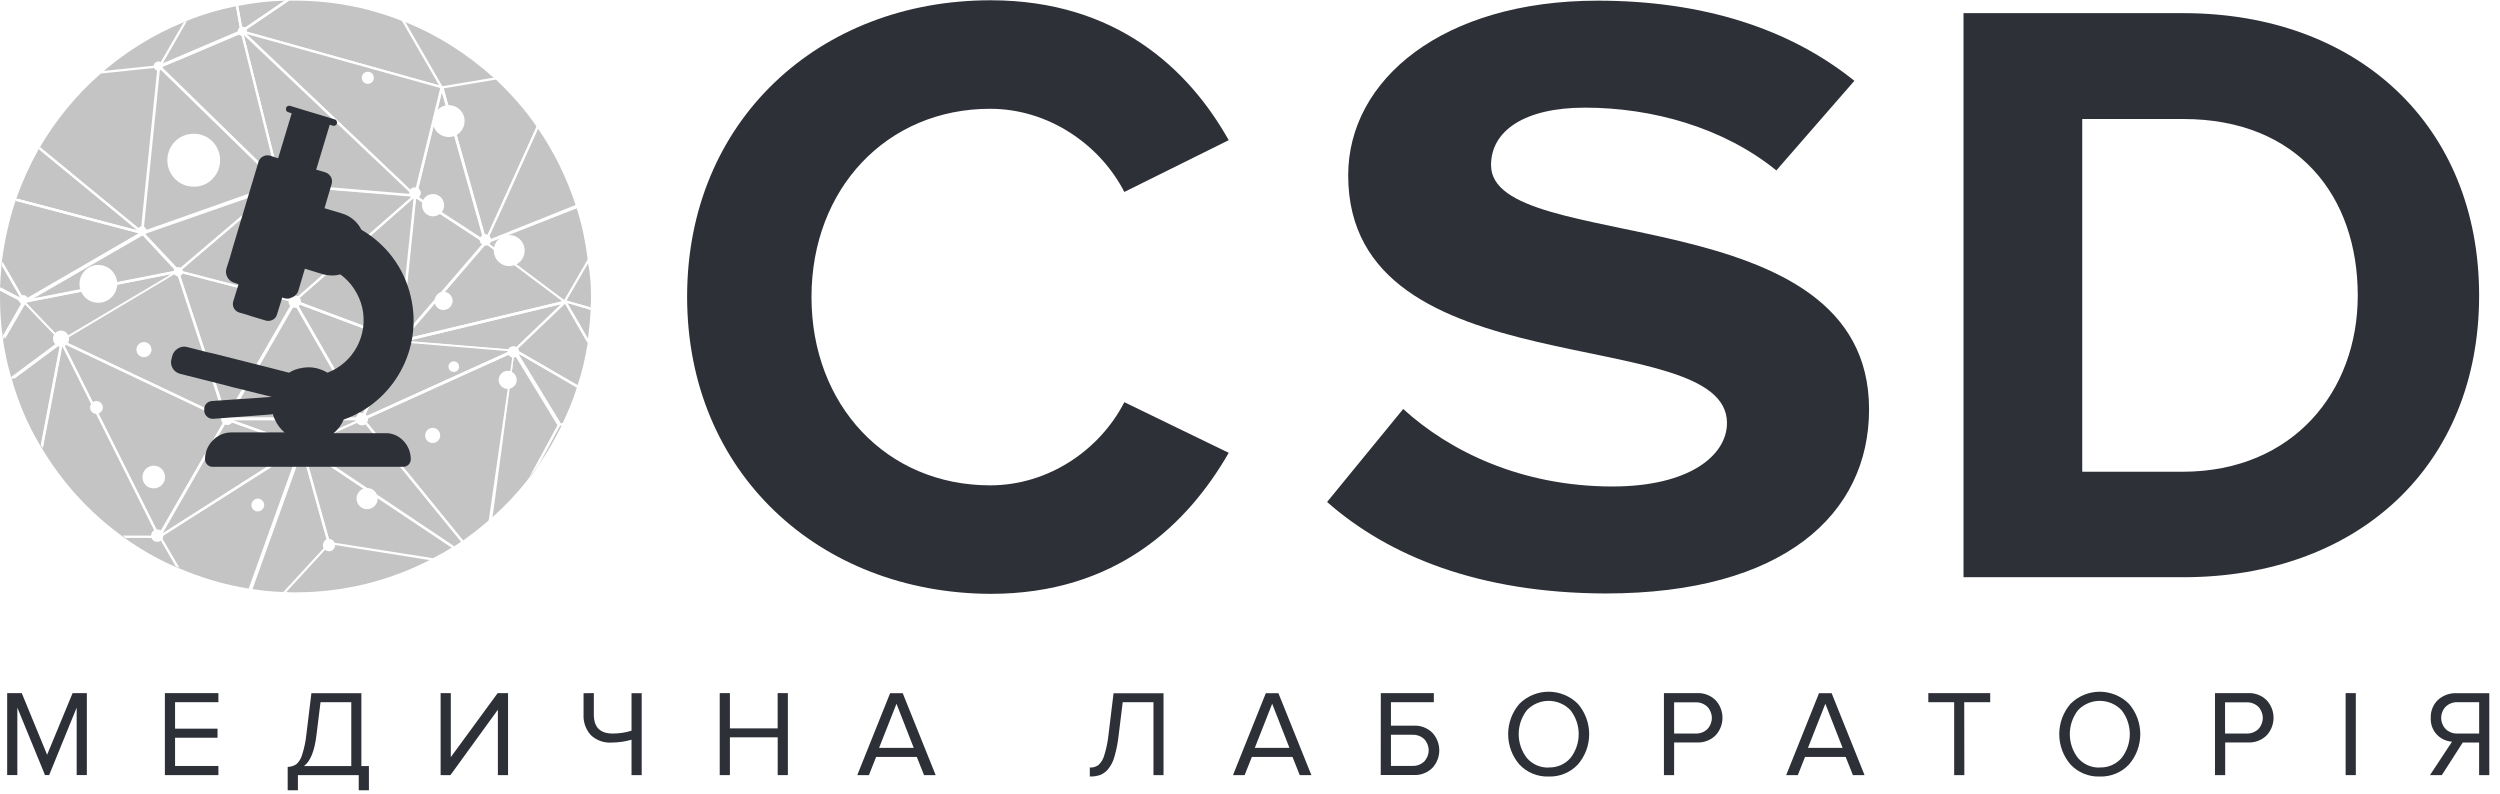 <svg width="233" height="74" viewBox="0 0 233 74" fill="none" xmlns="http://www.w3.org/2000/svg">
<rect width="233" height="74" fill="#F5F5F5"/>
<g id="3514 &#208;&#162;&#208;&#181;&#209;&#129;&#209;&#130;&#208;&#190;&#208;&#178;&#208;&#176; &#209;&#129;&#209;&#130;&#208;&#190;&#209;&#128;&#209;&#150;&#208;&#189;&#208;&#186;&#208;&#176;" clip-path="url(#clip0_0_1)">
<rect width="1920" height="5937" transform="translate(-1294 -4163)" fill="#FFFEFB"/>
<g id="Frame 686911">
<g id="Rectangle 366" filter="url(#filter0_d_0_1)">
<rect x="-19" y="-37" width="270" height="147" rx="4.392" fill="white"/>
</g>
<g id="Frame 891">
<g id="Group 162">
<path id="Vector" d="M64.039 27.651C64.039 11.232 76.369 0.026 92.317 0.026C104.014 0.026 110.794 6.439 114.517 13.064L104.787 17.891C102.574 13.557 97.797 10.139 92.282 10.139C82.657 10.139 75.631 17.574 75.631 27.687C75.631 37.764 82.621 45.234 92.282 45.234C97.761 45.234 102.539 41.887 104.787 37.482L114.517 42.204C110.688 48.864 104.014 55.347 92.317 55.347C76.369 55.277 64.039 44.072 64.039 27.651Z" fill="#2D3037"/>
<path id="Vector_2" d="M123.683 46.785L130.779 38.117C135.1 42.063 141.809 45.34 150.275 45.34C157.441 45.34 160.954 42.451 160.954 39.42C160.954 29.942 125.651 36.461 125.651 16.341C125.651 7.426 134.468 0.062 148.905 0.062C158.635 0.062 166.75 2.634 172.827 7.532L165.555 15.883C160.603 11.866 153.963 10.033 147.711 10.033C142.09 10.033 138.964 12.183 138.964 15.389C138.964 23.881 174.197 18.208 174.197 38.152C174.197 47.948 166.188 55.312 149.643 55.312C137.84 55.277 129.409 51.824 123.683 46.785Z" fill="#2D3037"/>
<path id="Vector_3" d="M183 53.797V1.225H203.479C219.743 1.225 231.054 11.69 231.054 27.546C231.054 43.402 219.779 53.797 203.479 53.797H183ZM219.743 27.546C219.743 18.244 214.123 11.091 203.479 11.091H194.065V43.966H203.479C213.737 43.931 219.743 36.461 219.743 27.546Z" fill="#2D3037"/>
<g id="Group 5">
<path id="Vector_4" d="M55.08 27.616C55.08 27.969 55.08 28.321 55.045 28.673C55.045 28.744 55.045 28.814 55.045 28.885C55.01 29.801 54.904 30.717 54.799 31.598C54.799 31.633 54.799 31.633 54.799 31.668C54.799 31.774 54.764 31.845 54.764 31.95C54.764 31.985 54.764 31.985 54.764 32.021C54.553 33.36 54.237 34.699 53.815 35.967C53.78 36.038 53.78 36.108 53.745 36.179C53.394 37.306 52.937 38.398 52.445 39.42C52.41 39.491 52.375 39.561 52.34 39.667C51.743 40.9 51.04 42.098 50.267 43.261C49.986 43.684 49.67 44.142 49.319 44.53C48.23 45.939 47.036 47.208 45.701 48.37C45.631 48.441 45.525 48.511 45.455 48.582C44.717 49.216 43.909 49.85 43.102 50.414C43.031 50.449 42.996 50.484 42.926 50.52C42.715 50.661 42.504 50.802 42.294 50.943C42.223 50.978 42.153 51.013 42.083 51.048C41.521 51.401 40.959 51.718 40.397 52C40.291 52.07 40.186 52.105 40.081 52.176C36.322 54.114 32.071 55.206 27.54 55.206C27.189 55.206 26.873 55.206 26.521 55.171C26.416 55.171 26.346 55.171 26.24 55.171C25.292 55.136 24.343 55.03 23.395 54.889C23.325 54.889 23.254 54.854 23.184 54.854C20.901 54.501 18.723 53.832 16.65 52.951C16.545 52.916 16.44 52.845 16.299 52.81C14.613 52.07 13.032 51.154 11.557 50.097C11.452 50.026 11.346 49.956 11.276 49.886C8.29 47.701 5.761 44.917 3.864 41.711C3.794 41.605 3.759 41.535 3.688 41.429C2.564 39.526 1.686 37.447 1.089 35.298C1.054 35.227 1.054 35.157 1.019 35.086C0.703 33.994 0.457 32.866 0.281 31.704C0.281 31.668 0.281 31.633 0.281 31.633C0.281 31.563 0.246 31.457 0.246 31.387C0.246 31.351 0.246 31.316 0.246 31.316C0.07 30.118 0 28.885 0 27.651C0 27.475 0 27.299 0 27.123C0 27.052 0 26.982 0 26.876C0.035 26.172 0.07 25.467 0.141 24.762V24.727C0.141 24.621 0.176 24.515 0.176 24.41V24.375C0.422 22.436 0.843 20.534 1.44 18.737C1.475 18.666 1.475 18.596 1.51 18.525C2.073 16.94 2.775 15.389 3.583 13.945C3.618 13.874 3.653 13.804 3.688 13.768C5.199 11.196 7.096 8.871 9.309 6.933C9.414 6.862 9.484 6.756 9.59 6.686C11.803 4.783 14.297 3.233 17.037 2.105C17.142 2.07 17.248 2 17.353 1.964C18.828 1.365 20.374 0.907 21.955 0.59C22.025 0.59 22.095 0.555 22.166 0.555C23.571 0.273 25.046 0.097 26.521 0.062C26.662 0.062 26.767 0.062 26.908 0.062C27.083 0.062 27.294 0.062 27.47 0.062C30.947 0.062 34.249 0.696 37.305 1.894C37.411 1.929 37.516 1.964 37.622 2C40.748 3.233 43.593 5.065 46.052 7.285C46.122 7.355 46.193 7.391 46.263 7.461C47.633 8.765 48.898 10.174 49.986 11.76C50.022 11.83 50.092 11.901 50.127 11.971C51.638 14.156 52.832 16.587 53.675 19.195C53.71 19.265 53.71 19.336 53.745 19.406C54.237 20.921 54.553 22.472 54.764 24.093C54.764 24.128 54.764 24.128 54.764 24.163C54.764 24.269 54.799 24.375 54.799 24.445C54.799 24.48 54.799 24.48 54.799 24.515C55.01 25.467 55.08 26.559 55.08 27.616Z" fill="#C5C4C4"/>
<g id="Group">
<g id="Group_2">
<g id="Group_3">
<g id="Group_4">
<g id="Group_5">
<g id="Group_6">
<path id="Vector_5" d="M0 27.089L1.756 28.005L2.037 28.146H2.073L2.002 28.251L0.246 31.317C0.246 31.387 0.281 31.493 0.281 31.564C0.281 31.599 0.281 31.634 0.281 31.634L2.213 28.287L2.283 28.146C2.283 28.146 2.318 28.11 2.318 28.075V28.04V28.005L2.283 27.97L2.248 27.934L2.178 27.899L2.002 27.793H1.967L1.792 27.688L0.035 26.771C2.14349e-06 26.912 0 26.983 0 27.089Z" fill="white"/>
</g>
</g>
<g id="Group_7">
<g id="Group_8">
<path id="Vector_6" d="M0 26.841L1.756 27.793L0 26.841ZM2.354 28.145V28.11L2.318 28.04L2.283 27.969L2.037 27.581L0.211 24.41C0.211 24.516 0.176 24.622 0.176 24.727V24.762L1.862 27.687L1.967 27.898L1.792 27.793L0.035 26.841C0.035 26.912 0.035 26.982 0.035 27.088L1.792 28.004L2.073 28.145H2.108L2.213 28.18H2.248C2.283 28.18 2.318 28.18 2.318 28.145C2.354 28.216 2.354 28.18 2.354 28.145Z" fill="white"/>
</g>
</g>
</g>
<g id="Group_9">
<g id="Group_10">
<g id="Group_11">
<path id="Vector_7" d="M6.045 32.268L5.939 32.021L5.834 31.845L5.799 31.774V31.81V31.845V31.88V31.986L5.764 32.162L5.869 32.373L14.405 49.463C14.476 49.428 14.546 49.393 14.616 49.393L6.045 32.268ZM14.897 49.992L14.862 49.921L14.827 49.886L14.792 49.851L14.581 49.393L6.045 32.268L5.939 32.021L5.834 31.845L5.799 31.774C5.799 31.774 5.799 31.774 5.764 31.739C5.729 31.739 5.694 31.739 5.694 31.739C5.694 31.739 5.694 31.739 5.658 31.739C5.658 31.739 5.658 31.739 5.658 31.774C5.658 31.774 5.658 31.774 5.658 31.81V31.845L5.623 32.056L5.588 32.303L3.832 41.464C3.902 41.57 3.937 41.641 4.007 41.746L5.799 32.338L5.834 32.127L5.939 32.338L14.476 49.428L14.721 49.921H11.419C11.525 49.992 11.63 50.062 11.7 50.133H14.897C14.932 50.133 14.967 50.097 14.967 50.097C14.897 50.062 14.897 50.027 14.897 49.992Z" fill="white"/>
</g>
<g id="Group_12">
<path id="Vector_8" d="M16.652 25.291C16.652 25.256 16.617 25.256 16.617 25.256C16.617 25.256 16.582 25.256 16.547 25.256H16.512H16.476H16.406L16.16 25.291L2.671 27.934H2.601L2.285 28.004H2.25H2.179H2.144H2.109V28.04C2.109 28.075 2.109 28.075 2.109 28.11C2.109 28.11 2.109 28.11 2.109 28.145L2.215 28.251L2.25 28.286L4.006 30.119L5.025 31.176L5.552 31.704L5.587 31.739H5.622L5.657 31.775H5.692C5.727 31.775 5.727 31.775 5.762 31.775L5.798 31.739L5.833 31.704L5.903 31.669L6.43 31.352L16.301 25.467L16.476 25.362L16.547 25.326L16.617 25.291L16.652 25.256V25.221C16.652 25.221 16.652 25.221 16.652 25.186V25.291ZM6.36 31.246L5.692 31.634L5.13 31.035L2.46 28.251L2.425 28.216L2.531 28.181L15.985 25.538L6.36 31.246Z" fill="white"/>
</g>
</g>
<g id="Group_13">
<g id="Group_14">
<path id="Vector_9" d="M6.323 31.986C6.288 32.056 6.253 32.092 6.183 32.162L20.585 38.998V38.963C20.585 38.892 20.62 38.857 20.655 38.822L6.323 31.986ZM21.112 38.998L21.042 38.963L20.972 38.928L20.901 38.892L20.655 38.787L6.323 31.986L5.902 31.775L5.726 31.704C5.691 31.704 5.656 31.704 5.656 31.704C5.656 31.704 5.656 31.704 5.621 31.704C5.621 31.704 5.621 31.704 5.621 31.739C5.621 31.739 5.621 31.739 5.621 31.775V31.81L5.656 31.916L5.726 32.092L5.832 32.303L14.368 49.393L14.614 49.886L14.684 50.027C14.684 50.062 14.719 50.062 14.754 50.062C14.754 50.062 14.754 50.062 14.789 50.062C14.824 50.062 14.859 50.027 14.859 50.027L15.07 49.675L15.14 49.569L20.936 39.491L21.147 39.139L21.182 39.104C21.182 39.104 21.182 39.069 21.218 39.069C21.218 39.033 21.218 39.033 21.218 38.998C21.147 39.033 21.147 38.998 21.112 38.998ZM14.578 49.357L6.042 32.268L5.937 32.021L6.183 32.127L20.585 38.963L20.936 39.139L20.761 39.456L15 49.463L14.789 49.816L14.578 49.357Z" fill="white"/>
</g>
<g id="Group_15">
<path id="Vector_10" d="M5.796 31.74C5.761 31.74 5.796 31.74 5.796 31.74C5.796 31.704 5.796 31.704 5.761 31.704L5.726 31.669L5.164 31.07L2.494 28.287L2.459 28.251L2.424 28.216V28.181L2.354 28.11C2.319 28.075 2.319 28.075 2.283 28.075H2.248V28.11L2.213 28.146L2.143 28.287L0.422 31.282C0.422 31.317 0.422 31.352 0.422 31.352C0.422 31.423 0.457 31.528 0.457 31.599L2.354 28.322L2.389 28.287L2.424 28.322L4.18 30.154L5.199 31.211L5.726 31.74L5.34 32.057L1.265 35.087C1.265 35.158 1.3 35.228 1.335 35.299L5.515 32.198L5.761 32.022L5.866 31.951L5.902 31.916L5.937 31.881C5.972 31.846 5.972 31.846 5.972 31.81V31.775C5.796 31.775 5.796 31.775 5.796 31.74Z" fill="white"/>
</g>
</g>
<g id="Group_16">
<g id="Group_17">
<path id="Vector_11" d="M21.147 38.998L21.112 38.857L21.007 38.505L16.791 25.714L16.686 25.432L16.651 25.361V25.326C16.651 25.326 16.651 25.291 16.616 25.291H16.581H16.546L16.51 25.326L16.265 25.467L16.194 25.502L16.054 25.573L6.464 31.281L5.796 31.669L5.726 31.704C5.726 31.704 5.726 31.704 5.691 31.704C5.691 31.704 5.691 31.704 5.656 31.739C5.656 31.739 5.656 31.739 5.656 31.774V31.81L5.691 31.845L5.761 31.88L5.832 31.915L5.972 31.986L6.218 32.092L20.62 38.927L20.972 39.104L21.007 39.139L21.077 39.174H21.112C21.147 39.174 21.147 39.174 21.182 39.139C21.182 39.139 21.182 39.104 21.218 39.104C21.218 39.104 21.218 39.104 21.218 39.068C21.218 39.033 21.218 39.033 21.218 38.998H21.147ZM20.655 38.751L6.323 31.951L5.902 31.739L6.429 31.422L16.3 25.538L16.475 25.432L16.546 25.679L20.761 38.54L20.866 38.857L20.655 38.751Z" fill="white"/>
</g>
<g id="Group_18">
<path id="Vector_12" d="M5.129 32.092L1.054 35.122C1.054 35.193 1.09 35.263 1.125 35.333L5.305 32.233C5.2 32.197 5.164 32.127 5.129 32.092ZM5.762 31.739L5.726 31.704C5.691 31.704 5.656 31.704 5.656 31.704C5.656 31.704 5.656 31.704 5.621 31.704L5.551 31.775L5.164 32.092L1.09 35.122C1.09 35.193 1.125 35.263 1.16 35.333L5.34 32.233L5.586 32.056L5.551 32.303L3.794 41.465C3.865 41.57 3.9 41.641 3.97 41.746L5.762 32.338L5.797 32.127L5.832 31.951V31.845V31.81V31.775C5.797 31.775 5.797 31.739 5.762 31.739Z" fill="white"/>
</g>
</g>
</g>
<g id="Group_19">
<g id="Group_20">
<g id="Group_21">
<path id="Vector_13" d="M28.347 42.134L28.277 41.817L28.172 41.747L28.102 41.923L28.172 42.169L30.42 50.239C30.49 50.203 30.561 50.168 30.631 50.168L28.347 42.134ZM30.701 50.591L30.666 50.52L30.596 50.239L28.347 42.169L28.277 41.852L28.242 41.676L28.207 41.606V41.57C28.207 41.57 28.207 41.57 28.172 41.535H28.137C28.102 41.535 28.102 41.535 28.102 41.535C28.102 41.535 28.102 41.535 28.102 41.57V41.606L28.066 41.676L27.996 41.888L27.891 42.169L23.289 54.96C23.359 54.96 23.43 54.995 23.5 54.995L28.066 42.275L28.172 42.029L28.242 42.275L30.49 50.344L30.561 50.661L30.174 51.084L26.31 55.277C26.415 55.277 26.486 55.277 26.591 55.277L30.279 51.26L30.701 50.802L30.736 50.767C30.701 50.661 30.701 50.626 30.701 50.591Z" fill="white"/>
</g>
<g id="Group_22">
<path id="Vector_14" d="M33.829 39.069C33.829 39.033 33.829 39.033 33.829 39.069C33.829 39.033 33.794 39.033 33.794 39.033C33.759 38.998 33.759 38.998 33.724 38.998H21.113C21.113 38.998 21.113 38.998 21.078 38.998C21.078 38.998 21.078 38.998 21.043 38.998C21.043 38.998 21.008 38.998 21.008 39.033V39.069C21.008 39.104 21.043 39.174 21.078 39.174H21.113H21.148L21.605 39.35L27.506 41.465L27.823 41.57L27.928 41.605H27.963H27.998H28.033H28.068H28.104H28.139L28.174 41.57L28.279 41.535L28.631 41.394L33.232 39.35L33.654 39.139L33.724 39.104C33.829 39.174 33.829 39.104 33.829 39.069ZM28.56 41.253L28.104 41.465L27.647 41.288L21.781 39.174H33.232L33.197 39.209L30.317 40.513L28.56 41.253Z" fill="white"/>
</g>
</g>
<g id="Group_23">
<g id="Group_24">
<path id="Vector_15" d="M45.033 52.916C45.033 52.916 45.033 52.952 45.033 52.916C45.033 52.916 45.033 52.952 45.033 52.916ZM28.628 41.817L28.312 41.606L28.172 41.535C28.172 41.535 28.172 41.535 28.137 41.535H28.102H28.066C28.066 41.535 28.066 41.535 28.066 41.57V41.606V41.641V41.676L28.102 41.747L28.137 41.923L28.207 42.169L30.455 50.239L30.525 50.556V50.626C30.525 50.661 30.561 50.697 30.596 50.697H30.666L31.263 50.802L40.115 52.212C40.221 52.141 40.326 52.106 40.431 52.036L31.228 50.591L30.736 50.52L30.666 50.239L28.418 42.169L28.347 41.852L28.593 42.029L42.153 51.084C42.223 51.049 42.293 51.014 42.363 50.978L28.628 41.817Z" fill="white"/>
</g>
<g id="Group_25">
<path id="Vector_16" d="M21.744 39.209C21.709 39.28 21.674 39.35 21.639 39.386L27.54 41.5C27.54 41.429 27.575 41.359 27.61 41.288L21.744 39.209ZM28.172 41.535L28.137 41.5C28.137 41.5 28.137 41.5 28.102 41.5H28.067L27.61 41.324L21.744 39.209H21.709L21.533 39.139L21.217 39.033L21.112 38.998H21.077C21.077 38.998 21.077 38.998 21.042 38.998C21.042 38.998 21.042 38.998 21.006 38.998C21.006 38.998 20.971 38.998 20.971 39.033V39.069L20.901 39.174L20.726 39.491L14.965 49.498L14.754 49.851L14.684 49.992C14.684 50.027 14.649 50.062 14.684 50.097C14.684 50.097 14.684 50.133 14.719 50.133L14.754 50.168H14.789C14.789 50.168 14.824 50.168 14.859 50.168L14.93 50.097L15.175 49.956L27.61 42.064L27.856 41.923L27.997 41.817L28.067 41.782L28.102 41.746L28.137 41.711C28.137 41.676 28.137 41.676 28.137 41.641C28.172 41.57 28.172 41.57 28.172 41.535ZM27.54 41.817L15.175 49.71H15.14L15.175 49.675L20.971 39.562L21.182 39.209L21.639 39.386L27.54 41.5L27.856 41.606L27.54 41.817Z" fill="white"/>
</g>
</g>
<g id="Group_26">
<g id="Group_27">
<path id="Vector_17" d="M45.033 52.916C45.033 52.916 45.033 52.952 45.033 52.916V52.916ZM33.898 39.139L33.827 39.068C33.792 39.033 33.792 39.033 33.757 39.033H33.722H33.687L33.652 39.068L33.406 39.174L33.195 39.245L30.315 40.513L28.593 41.288L28.137 41.5H28.102C28.102 41.5 28.102 41.5 28.066 41.5C28.066 41.5 28.066 41.5 28.066 41.535V41.57V41.605L28.102 41.641L28.137 41.676L28.207 41.711L28.312 41.782L28.558 41.958L42.117 51.014C42.188 50.978 42.258 50.943 42.328 50.908L28.699 41.782L28.383 41.57L28.734 41.429L33.336 39.386L33.757 39.174L34.073 39.526L42.996 50.485C43.066 50.45 43.101 50.414 43.171 50.379L34.249 39.421L33.898 39.139Z" fill="white"/>
</g>
<g id="Group_28">
<path id="Vector_18" d="M28.067 41.711L27.997 41.747L27.857 41.852L27.751 42.134L23.149 54.925C23.22 54.925 23.29 54.96 23.36 54.96L27.927 42.24L28.032 41.993L28.102 41.817L28.067 41.711ZM28.173 41.535L28.137 41.5C28.137 41.5 28.137 41.5 28.102 41.5H28.067H28.032L27.857 41.606L27.576 41.782L15.211 49.675H15.175L15.105 49.71L14.859 49.851L14.789 49.886L14.754 49.921C14.754 49.957 14.754 49.992 14.754 50.027L14.789 50.062L14.965 50.344L16.37 52.776C16.475 52.811 16.581 52.881 16.721 52.916L15.14 50.203L15.035 49.992L15.281 49.851L27.716 41.958L27.962 41.817L27.857 42.099L23.255 54.89C23.325 54.89 23.395 54.925 23.465 54.925L28.032 42.205L28.102 41.958L28.173 41.782L28.208 41.711V41.676V41.641V41.606C28.173 41.571 28.173 41.571 28.173 41.535Z" fill="white"/>
</g>
</g>
</g>
<g id="Group_29">
<g id="Group_30">
<g id="Group_31">
<path id="Vector_19" d="M52.201 39.526L52.166 39.455L48.302 33.112L48.232 32.972L48.056 32.69L48.021 32.619C48.021 32.619 48.021 32.584 47.986 32.584H47.951H47.916C47.916 32.584 47.916 32.584 47.916 32.619V32.725V32.795L47.845 33.218L45.632 48.546C45.703 48.475 45.808 48.405 45.878 48.334L46.054 47.136L47.88 33.324L47.916 33.007L48.091 33.289L51.955 39.631L49.286 44.564C49.602 44.142 49.918 43.719 50.234 43.296L52.166 39.737L52.201 39.666C52.201 39.596 52.201 39.561 52.201 39.526ZM45.035 52.915C45.035 52.915 45.035 52.95 45.035 52.915V52.915Z" fill="white"/>
</g>
<g id="Group_32">
<path id="Vector_20" d="M52.691 28.074C52.691 28.039 52.655 28.039 52.655 28.039H52.62H52.585H52.55L52.409 28.074L37.972 31.527L37.621 31.598L37.41 31.633H37.375L37.27 31.668H37.234C37.234 31.668 37.234 31.668 37.199 31.704V31.739C37.199 31.774 37.234 31.845 37.305 31.845H37.34H37.375L37.972 31.88L47.386 32.655H47.492L47.773 32.69H47.843H47.878H47.913H47.948H47.983L48.089 32.584L48.3 32.373L52.62 28.215L52.691 28.145L52.726 28.11C52.726 28.18 52.726 28.145 52.691 28.074ZM47.843 32.584L47.421 32.549L38.007 31.774H37.972H38.007L52.269 28.356L48.124 32.338L47.843 32.584Z" fill="white"/>
</g>
</g>
<g id="Group_33">
<g id="Group_34">
<path id="Vector_21" d="M48.054 32.655L47.949 32.585H47.914H47.879L47.844 32.62V32.655V32.691C47.844 32.691 47.844 32.691 47.844 32.726L47.879 32.761L47.914 32.796L48.019 32.973L48.195 33.254L52.059 39.597L52.094 39.632C52.129 39.667 52.164 39.667 52.2 39.667H52.27H52.446C52.481 39.597 52.516 39.526 52.551 39.421L52.27 39.456L48.406 33.114L48.336 32.973L48.476 33.043L53.886 36.179C53.921 36.109 53.921 36.038 53.956 35.968L48.546 32.832L48.054 32.655Z" fill="white"/>
</g>
<g id="Group_35">
<path id="Vector_22" d="M47.949 32.655C47.949 32.62 47.949 32.62 47.949 32.655L47.914 32.62H47.879H47.844L47.422 32.585L38.008 31.81H37.973L37.551 31.774H37.411H37.306H37.27H37.235C37.235 31.774 37.235 31.774 37.2 31.81L37.165 31.845L36.989 32.162L33.898 38.54L33.758 38.857L33.688 38.998V39.033V39.068C33.688 39.068 33.688 39.068 33.688 39.103V39.139V39.174C33.723 39.174 33.723 39.209 33.758 39.209H33.793L33.933 39.139L34.32 38.963L47.422 33.043L47.774 32.902L47.879 32.867L47.914 32.831H47.949C47.984 32.831 48.02 32.796 48.02 32.761L47.949 32.655C47.984 32.655 47.984 32.655 47.949 32.655ZM47.352 32.796L34.214 38.751L33.968 38.857L34.074 38.61L37.165 32.268L37.341 31.915L37.938 31.951L47.352 32.726H47.458L47.352 32.796Z" fill="white"/>
</g>
</g>
<g id="Group_36">
<g id="Group_37">
<path id="Vector_23" d="M52.762 28.18L52.727 28.11C52.727 28.074 52.691 28.074 52.691 28.074C52.691 28.074 52.691 28.074 52.656 28.074H52.621C52.621 28.074 52.586 28.074 52.586 28.11L52.516 28.18L52.305 28.391L48.16 32.373L47.879 32.62C47.879 32.62 47.879 32.62 47.879 32.655V32.69C47.879 32.69 47.879 32.69 47.879 32.725C47.879 32.725 47.879 32.725 47.879 32.761L47.914 32.796H47.949H47.984L48.09 32.831L48.3 32.972L48.441 33.042L53.851 36.178C53.886 36.108 53.886 36.038 53.921 35.967L48.511 32.831L48.16 32.62L48.371 32.408L52.691 28.286L54.834 32.021C54.834 31.985 54.834 31.985 54.834 31.95C54.834 31.88 54.869 31.774 54.869 31.668L52.867 28.215L52.762 28.18Z" fill="white"/>
</g>
<g id="Group_38">
<path id="Vector_24" d="M47.352 32.796L34.214 38.751C34.25 38.822 34.285 38.857 34.285 38.963L47.387 33.043C47.352 32.937 47.352 32.867 47.352 32.796ZM47.949 32.655C47.949 32.62 47.949 32.62 47.949 32.655L47.914 32.62H47.879C47.879 32.62 47.879 32.62 47.844 32.62L47.493 32.796L47.387 32.831L34.25 38.786L34.004 38.892H33.968L33.863 38.963L33.758 38.998C33.758 38.998 33.723 38.998 33.723 39.033V39.068V39.104V39.139V39.174L33.758 39.209L34.074 39.562L42.996 50.52C43.067 50.485 43.102 50.45 43.172 50.414L34.25 39.456L33.968 39.139L34.355 38.963L47.458 33.043L47.809 32.902L47.739 33.325L45.526 48.653C45.596 48.582 45.701 48.512 45.771 48.441L45.947 47.243L47.879 33.325L47.914 33.008L47.949 32.867V32.761V32.726V32.655C47.984 32.655 47.984 32.655 47.949 32.655Z" fill="white"/>
</g>
</g>
</g>
<g id="Group_39">
<g id="Group_40">
<g id="Group_41">
<path id="Vector_25" d="M33.83 38.962L33.759 38.821L33.724 38.786L33.584 38.504L27.858 28.568L27.682 28.286L27.577 28.11L27.542 28.039L27.507 28.004H27.471H27.436C27.436 28.004 27.401 28.004 27.401 28.039C27.401 28.039 27.401 28.039 27.401 28.074L27.366 28.145L27.155 28.497L25.504 31.351L21.394 38.469L21.219 38.751L21.184 38.821L21.113 38.927V38.962C21.113 38.998 21.113 38.998 21.113 39.033C21.113 39.033 21.113 39.033 21.148 39.068H21.184H33.794C33.83 39.068 33.865 39.033 33.865 39.033C33.865 39.033 33.865 39.033 33.865 38.998C33.83 38.998 33.83 38.998 33.83 38.962ZM21.5 38.575L27.226 28.638L27.436 28.286L27.647 28.673L33.373 38.61L33.548 38.892H21.324L21.5 38.575Z" fill="white"/>
</g>
<g id="Group_42">
<path id="Vector_26" d="M26.242 17.574C26.172 17.609 26.102 17.609 26.031 17.574L27.261 27.546C27.331 27.511 27.401 27.511 27.471 27.511L26.242 17.574ZM38.782 18.209C38.782 18.173 38.782 18.173 38.782 18.173H38.747H38.712L38.466 18.138H38.256L26.769 17.187L26.242 17.151H26.207H26.172H26.137H26.102C26.066 17.187 26.066 17.187 26.066 17.222V17.257V17.363V17.433L26.102 17.609L27.331 27.581L27.366 27.934V28.039V28.075V28.11L27.401 28.145C27.401 28.145 27.401 28.145 27.436 28.145C27.471 28.145 27.471 28.145 27.507 28.11L27.577 28.075L27.647 28.004L27.963 27.722L37.061 19.759L38.537 18.455H38.572L38.607 18.42L38.677 18.349L38.747 18.279C38.747 18.279 38.747 18.279 38.782 18.244V18.209C38.782 18.244 38.782 18.244 38.782 18.209C38.782 18.244 38.782 18.209 38.782 18.209ZM27.788 27.616L27.507 27.863L27.471 27.546L26.242 17.609L26.207 17.328L26.593 17.363L38.256 18.314H38.396L38.326 18.385L27.788 27.616Z" fill="white"/>
</g>
</g>
<g id="Group_43">
<g id="Group_44">
<path id="Vector_27" d="M37.375 31.704C37.34 31.704 37.375 31.704 37.375 31.704C37.34 31.669 37.34 31.633 37.304 31.633L37.234 31.598H37.199L36.918 31.492L28.066 28.18L27.644 28.039L27.539 28.004L27.469 27.969H27.434H27.398C27.398 27.969 27.398 27.969 27.363 27.969C27.328 27.969 27.363 27.969 27.363 28.004C27.363 28.004 27.363 28.004 27.363 28.039V28.075V28.11V28.145V28.18L27.434 28.321L27.644 28.709L33.37 38.645L33.546 38.927L33.581 38.998L33.616 39.033L33.651 39.068C33.651 39.103 33.686 39.103 33.757 39.103C33.792 39.103 33.827 39.068 33.827 39.068L33.897 38.892L34.038 38.61L37.129 32.268L37.304 31.95L37.375 31.845V31.809C37.375 31.739 37.375 31.739 37.375 31.704ZM33.546 38.504L27.82 28.568L27.644 28.286L27.96 28.392L36.813 31.704L37.094 31.809L36.953 32.127L33.827 38.504L33.686 38.786L33.546 38.504Z" fill="white"/>
</g>
<g id="Group_45">
<path id="Vector_28" d="M20.13 26.066L17.004 25.256C17.004 25.291 17.004 25.326 17.004 25.361C17.004 25.397 17.004 25.432 16.969 25.467L26.875 28.039V28.004C26.875 27.934 26.91 27.898 26.945 27.828L20.13 26.066ZM27.507 28.004V27.863L27.472 27.546L26.242 17.61L26.207 17.328V17.222V17.187V17.151C26.207 17.151 26.207 17.151 26.207 17.116H26.172H26.137H26.102L26.067 17.151L26.032 17.187L25.75 17.433L25.68 17.504L16.933 24.939L16.723 25.115L16.652 25.185L16.617 25.221C16.617 25.221 16.617 25.221 16.617 25.256V25.291C16.617 25.291 16.617 25.326 16.652 25.326L16.688 25.361H16.723H16.758H16.793H16.863L17.074 25.432L26.98 28.004L27.331 28.11L27.401 28.145H27.437H27.472C27.472 28.145 27.472 28.145 27.507 28.145C27.542 28.145 27.542 28.145 27.577 28.11V28.075V28.039L27.507 28.004ZM26.945 27.863L20.13 26.101L17.004 25.291L16.793 25.256L16.933 25.15L25.786 17.61L25.961 17.469L25.996 17.645L27.226 27.617L27.261 27.969L26.945 27.863Z" fill="white"/>
</g>
</g>
<g id="Group_46">
<g id="Group_47">
<path id="Vector_29" d="M27.648 28.039L28.07 28.18L27.648 28.039ZM38.784 18.208C38.784 18.173 38.784 18.173 38.784 18.173L38.748 18.138C38.713 18.138 38.678 18.138 38.643 18.138H38.608L38.503 18.208L38.397 18.314L38.327 18.384L27.789 27.616L27.508 27.863L27.402 27.969L27.367 28.004C27.367 28.004 27.367 28.004 27.367 28.039C27.367 28.039 27.367 28.039 27.367 28.074V28.11V28.145V28.18L27.402 28.215L27.473 28.25L27.683 28.321L28 28.427L36.852 31.739L37.133 31.845H37.168H37.203H37.238H37.273C37.308 31.845 37.308 31.845 37.343 31.845L37.379 31.809V31.774V31.739V31.704V31.563L37.414 31.21L38.748 18.525V18.455V18.279V18.243L38.784 18.208C38.784 18.243 38.784 18.208 38.784 18.208ZM36.887 31.492L28.035 28.18L27.613 28.039L27.929 27.757L37.027 19.794L38.503 18.49H38.538V18.525L37.238 31.21L37.203 31.598L36.887 31.492Z" fill="white"/>
</g>
<g id="Group_48">
<path id="Vector_30" d="M27.507 28.04C27.507 28.004 27.507 28.04 27.507 28.04C27.471 28.004 27.471 28.004 27.471 28.004H27.436L27.331 27.969L27.015 27.899L20.2 26.137L17.074 25.326L16.863 25.291L16.687 25.256H16.652C16.617 25.256 16.582 25.256 16.547 25.291L16.512 25.326C16.512 25.326 16.512 25.326 16.512 25.362V25.397V25.432L16.547 25.503L16.582 25.573L16.687 25.855L20.903 38.646L21.008 39.033L21.043 39.174C21.043 39.174 21.043 39.209 21.078 39.209C21.078 39.209 21.078 39.209 21.113 39.245H21.149H21.184C21.184 39.245 21.219 39.245 21.219 39.209L21.254 39.139L21.289 39.104L21.324 39.033L21.535 38.681L27.261 28.744L27.471 28.392L27.507 28.321L27.542 28.286V28.251V28.216C27.542 28.075 27.542 28.04 27.507 28.04ZM27.05 28.498L25.399 31.352L21.289 38.469L21.113 38.751L21.008 38.434L16.793 25.643L16.723 25.397L16.933 25.467L26.839 28.04L27.191 28.145L27.05 28.498Z" fill="white"/>
</g>
</g>
</g>
<g id="Group_49">
<g id="Group_50">
<g id="Group_51">
<path id="Vector_31" d="M38.78 18.209C38.78 18.173 38.78 18.173 38.78 18.173L38.674 18.068L38.639 18.032L38.288 17.715L22.937 3.128L22.726 2.916L22.656 2.846H22.621C22.586 2.846 22.551 2.846 22.551 2.846L22.516 2.881V2.916C22.516 2.916 22.516 2.916 22.516 2.951C22.516 2.951 22.516 2.951 22.516 2.987L22.551 3.092L22.621 3.339L25.888 16.447L25.993 16.87L26.064 17.152V17.187V17.222C26.064 17.257 26.064 17.257 26.099 17.257C26.099 17.257 26.134 17.257 26.134 17.293H26.169H26.239L26.625 17.328L38.288 18.279H38.428H38.604H38.639H38.674C38.709 18.279 38.709 18.279 38.709 18.279C38.709 18.279 38.709 18.279 38.745 18.244C38.745 18.244 38.745 18.244 38.745 18.209H38.78C38.78 18.244 38.78 18.209 38.78 18.209ZM38.182 18.068L26.696 17.116L26.169 17.081L25.993 16.376L22.726 3.304V3.269L22.762 3.304L38.182 17.927L38.393 18.103L38.182 18.068Z" fill="white"/>
</g>
<g id="Group_52">
<path id="Vector_32" d="M22.199 0.52C22.129 0.52 22.058 0.555 21.988 0.555L22.34 2.528C22.41 2.493 22.48 2.458 22.55 2.458L22.199 0.52ZM26.555 0.026L22.831 2.563L22.585 2.74L22.55 2.493L22.199 0.555C22.129 0.555 22.058 0.59 21.988 0.59L22.34 2.563L22.41 2.881V2.951C22.41 2.951 22.41 2.951 22.41 2.986C22.41 2.986 22.41 2.986 22.41 3.022L22.445 3.057H22.48H22.515L22.585 3.022L22.621 2.986L22.691 2.916L22.902 2.775L26.906 0.026C26.836 -0.009 26.695 -0.009 26.555 0.026Z" fill="white"/>
</g>
</g>
<g id="Group_53">
<g id="Group_54">
<path id="Vector_33" d="M41.242 8.095V8.06C41.242 8.024 41.207 8.024 41.172 8.024L40.926 7.954L23.011 2.95L22.801 2.88L22.66 2.845H22.625C22.59 2.845 22.555 2.845 22.555 2.845L22.52 2.88V2.915C22.52 2.915 22.52 2.915 22.52 2.95C22.52 2.95 22.52 2.95 22.52 2.986L22.555 3.021L22.765 3.232L22.801 3.268L38.221 17.891L38.432 18.067L38.573 18.208L38.643 18.278L38.678 18.313C38.678 18.313 38.678 18.313 38.713 18.313H38.748C38.748 18.313 38.748 18.313 38.784 18.313C38.784 18.313 38.784 18.313 38.819 18.278V18.243V18.208L38.994 17.538L41.207 8.518L41.313 8.13L41.242 8.095ZM38.257 17.714L22.941 3.162L41.032 8.201L38.748 17.503L38.608 18.032L38.257 17.714Z" fill="white"/>
</g>
<g id="Group_55">
<path id="Vector_34" d="M22.447 2.986C22.447 2.951 22.412 2.951 22.412 2.951C22.412 2.951 22.412 2.951 22.412 2.916C22.412 2.916 22.412 2.916 22.412 2.88V2.81L22.166 2.916L15.14 5.911C15.175 5.981 15.211 6.052 15.211 6.122L17.072 5.347L22.306 3.127L22.517 3.057L22.552 3.021L22.447 2.986ZM21.99 0.555L22.341 2.528L21.99 0.555ZM22.622 2.88V2.81L22.587 2.704L22.552 2.458L22.201 0.52C22.131 0.52 22.061 0.555 21.99 0.555L22.341 2.528L22.412 2.845L22.166 2.951L15.14 5.946L15.105 5.981L15.14 5.946L17.424 1.964C17.318 1.999 17.213 2.035 17.108 2.105L14.965 5.805L14.789 6.122V6.157C14.789 6.157 14.789 6.157 14.789 6.193V6.228C14.789 6.263 14.789 6.263 14.824 6.298C14.859 6.333 14.859 6.333 14.894 6.333H14.93L15 6.298L15.07 6.263L15.246 6.193L17.108 5.417L22.341 3.197L22.552 3.127L22.587 3.092H22.622H22.658C22.622 2.986 22.658 2.951 22.622 2.88Z" fill="white"/>
</g>
</g>
<g id="Group_56">
<g id="Group_57">
<path id="Vector_35" d="M41.239 8.095V8.06L37.726 1.964C37.62 1.929 37.515 1.894 37.41 1.859L40.922 7.955L23.007 2.951L22.797 2.881L23.007 2.74L27.012 0.026C26.871 0.026 26.731 0.026 26.625 0.026L22.902 2.563L22.656 2.74L22.551 2.81L22.516 2.845V2.881C22.516 2.881 22.516 2.881 22.516 2.916C22.516 2.916 22.516 2.916 22.516 2.951C22.516 2.951 22.516 2.951 22.551 2.951H22.586L22.726 2.986L22.972 3.057L41.063 8.095H41.098H41.133C41.133 8.095 41.133 8.095 41.168 8.095C41.203 8.095 41.239 8.095 41.239 8.06C41.239 8.06 41.239 8.06 41.239 8.025C41.239 8.131 41.239 8.131 41.239 8.095Z" fill="white"/>
</g>
<g id="Group_58">
<path id="Vector_36" d="M26.206 17.187C26.206 17.151 26.206 17.187 26.206 17.187L26.17 17.081L25.995 16.376L22.728 3.304V3.268L22.693 3.092L22.658 2.987L22.622 2.916V2.881C22.622 2.881 22.622 2.881 22.587 2.881C22.552 2.881 22.517 2.881 22.517 2.881L22.447 2.916L22.201 3.022L15.175 6.017L15.14 6.052L14.859 6.158C14.859 6.158 14.859 6.158 14.824 6.158C14.824 6.158 14.824 6.158 14.789 6.158C14.789 6.158 14.789 6.158 14.789 6.193C14.789 6.193 14.789 6.193 14.789 6.228V6.264C14.789 6.299 14.789 6.299 14.824 6.334L15 6.51L15.07 6.581L25.573 16.834L25.96 17.222L25.995 17.257L26.065 17.292L26.1 17.328C26.1 17.328 26.135 17.328 26.135 17.363H26.17H26.206H26.241C26.206 17.222 26.206 17.222 26.206 17.187ZM25.608 16.588L15.14 6.369L15 6.264L15.175 6.193L17.037 5.418L22.236 3.198L22.447 3.128L22.517 3.374L25.784 16.482L25.889 16.905L25.608 16.588Z" fill="white"/>
</g>
</g>
</g>
<g id="Group_59">
<g id="Group_60">
<g id="Group_61">
<path id="Vector_37" d="M52.69 28.04L52.585 27.97H52.55L45.595 22.755L45.419 22.649L45.349 22.578L45.314 22.543L45.279 22.508C45.243 22.473 45.208 22.473 45.173 22.508C45.173 22.508 45.138 22.508 45.138 22.543L45.103 22.578L45.068 22.614L44.927 22.79L37.656 31.246L37.445 31.493L37.41 31.528L37.305 31.634L37.234 31.704L37.199 31.74C37.199 31.74 37.199 31.775 37.164 31.775V31.81V31.846C37.164 31.881 37.199 31.916 37.234 31.916H37.269H37.305L37.972 31.775L52.234 28.357L52.62 28.251H52.655C52.69 28.251 52.69 28.251 52.726 28.216V28.181C52.761 28.11 52.761 28.075 52.69 28.04ZM37.831 31.352L45.138 22.86L45.279 22.719L45.454 22.86L52.409 28.075L37.937 31.528L37.586 31.599L37.831 31.352Z" fill="white"/>
</g>
<g id="Group_62">
<path id="Vector_38" d="M50.055 11.725L45.453 21.873L45.278 22.261L45.172 21.838L41.344 8.237L46.367 7.391C46.297 7.321 46.226 7.25 46.156 7.215L41.273 8.025H41.203C41.203 8.025 41.203 8.025 41.168 8.025H41.133L41.098 8.061C41.098 8.096 41.063 8.096 41.098 8.131L41.168 8.448L41.203 8.519L44.962 21.838L45.067 22.226L45.137 22.437V22.507C45.137 22.507 45.137 22.507 45.137 22.543C45.137 22.543 45.137 22.543 45.172 22.543H45.208C45.243 22.543 45.243 22.543 45.278 22.543C45.313 22.543 45.313 22.507 45.313 22.507L45.348 22.437L45.418 22.261L45.594 21.873L46.788 19.266L50.196 11.796C50.161 11.831 50.09 11.76 50.055 11.725Z" fill="white"/>
</g>
</g>
<g id="Group_63">
<g id="Group_64">
<path id="Vector_39" d="M54.867 24.093L52.619 27.969H52.584L45.629 22.754L45.488 22.648L45.769 22.543L53.848 19.372C53.848 19.301 53.813 19.231 53.778 19.16L45.804 22.296L45.488 22.402L45.347 22.437L45.277 22.472L45.207 22.508C45.207 22.508 45.172 22.508 45.172 22.543C45.172 22.543 45.172 22.543 45.172 22.578V22.613C45.172 22.613 45.172 22.613 45.172 22.648C45.172 22.648 45.172 22.648 45.207 22.648L45.277 22.684L45.453 22.825L52.408 28.04L52.478 28.075L52.584 28.145C52.584 28.145 52.584 28.145 52.619 28.145H52.654C52.689 28.145 52.689 28.145 52.724 28.11V28.075L52.795 27.934L54.867 24.34C54.867 24.305 54.867 24.305 54.867 24.269C54.867 24.269 54.867 24.164 54.867 24.093Z" fill="white"/>
</g>
<g id="Group_65">
<path id="Vector_40" d="M45.35 22.507L45.315 22.437L45.28 22.261L45.174 21.838L41.345 8.237L41.31 8.131C41.31 8.096 41.275 8.096 41.275 8.096C41.24 8.096 41.24 8.061 41.205 8.061C41.205 8.061 41.205 8.061 41.17 8.061H41.135L41.1 8.096V8.131V8.166L38.816 17.469L38.676 18.032V18.103V18.138L38.641 18.279C38.641 18.279 38.641 18.279 38.641 18.314V18.349C38.641 18.385 38.676 18.385 38.676 18.42L38.781 18.491L38.816 18.526L38.886 18.561L44.753 22.402L45.104 22.648L45.174 22.684C45.174 22.684 45.174 22.684 45.209 22.684H45.245H45.28L45.315 22.648L45.35 22.613V22.578V22.507ZM45.069 22.331L44.788 22.12L39.062 18.385L38.816 18.244L38.992 17.574L41.17 8.589L44.928 21.908L45.069 22.331Z" fill="white"/>
</g>
</g>
<g id="Group_66">
<g id="Group_67">
<path id="Vector_41" d="M53.743 19.124L45.769 22.26C45.769 22.331 45.769 22.401 45.769 22.472V22.507L53.848 19.336C53.813 19.265 53.778 19.195 53.743 19.124ZM45.769 22.26L45.453 22.366L45.629 21.978L46.823 19.371L50.195 11.901C50.16 11.83 50.09 11.76 50.055 11.69L45.453 21.873L45.277 22.26L45.207 22.401L45.172 22.507V22.542V22.577C45.172 22.577 45.172 22.577 45.172 22.613C45.172 22.613 45.172 22.613 45.207 22.613H45.242H45.277H45.312L45.488 22.542L45.769 22.436L53.848 19.265C53.848 19.195 53.813 19.124 53.778 19.054L45.769 22.26Z" fill="white"/>
</g>
<g id="Group_68">
<path id="Vector_42" d="M45.314 22.507L45.279 22.471L45.208 22.436L45.068 22.366L44.787 22.19L39.061 18.455L38.815 18.314L38.78 18.278C38.745 18.243 38.71 18.243 38.675 18.278C38.639 18.278 38.604 18.314 38.604 18.349V18.384V18.419V18.525V18.596L37.305 31.245L37.27 31.668V31.774V31.809V31.844V31.88C37.27 31.915 37.305 31.95 37.34 31.95H37.375C37.41 31.95 37.445 31.95 37.445 31.915L37.586 31.739L37.656 31.633L37.902 31.351L45.208 22.859L45.349 22.718L45.384 22.648L45.419 22.612C45.419 22.612 45.419 22.612 45.419 22.577V22.542C45.349 22.542 45.314 22.507 45.314 22.507ZM44.927 22.789L37.656 31.245L37.445 31.492L37.48 31.175L38.78 18.525V18.49L38.85 18.525L44.717 22.366L45.068 22.612L44.927 22.789Z" fill="white"/>
</g>
</g>
</g>
<g id="Group_69">
<g id="Group_70">
<g id="Group_71">
<path id="Vector_43" d="M52.797 28.004L54.904 24.375C54.904 24.269 54.869 24.163 54.869 24.093C54.869 24.058 54.869 24.058 54.869 24.023L52.586 27.969L52.551 28.039V28.075C52.551 28.075 52.551 28.075 52.551 28.11V28.145C52.551 28.18 52.586 28.18 52.621 28.18L52.726 28.216H52.761L52.832 28.251H52.902L55.08 28.885C55.08 28.815 55.08 28.744 55.08 28.674L52.867 28.039L52.797 28.004Z" fill="white"/>
</g>
</g>
<g id="Group_72">
<g id="Group_73">
<path id="Vector_44" d="M52.797 28.004L52.656 27.969H52.621C52.586 27.969 52.586 28.004 52.551 28.004V28.039C52.551 28.039 52.551 28.039 52.551 28.075C52.551 28.11 52.551 28.11 52.551 28.11L52.621 28.215V28.251L54.729 31.915C54.729 31.845 54.764 31.739 54.764 31.633C54.764 31.598 54.764 31.598 54.764 31.563L52.832 28.215L55.01 28.85C55.01 28.779 55.01 28.709 55.01 28.638L52.797 28.004Z" fill="white"/>
</g>
</g>
</g>
<g id="Group_74">
<g id="Group_75">
<g id="Group_76">
<path id="Vector_45" d="M16.683 25.185L16.613 25.114L16.438 24.903L13.557 21.837L13.452 21.732L13.381 21.661L13.346 21.626C13.346 21.626 13.311 21.626 13.311 21.591H13.276H13.241C13.241 21.591 13.241 21.591 13.206 21.591L13.171 21.626L13.065 21.661L12.995 21.732L12.925 21.767L2.597 27.757L2.281 27.933L2.211 27.969C2.176 27.969 2.176 28.004 2.176 28.039C2.176 28.039 2.176 28.074 2.176 28.11V28.145C2.211 28.18 2.246 28.215 2.281 28.215C2.281 28.215 2.281 28.215 2.316 28.215L2.422 28.18L2.632 28.145L16.192 25.502H16.297L16.613 25.432H16.683H16.718C16.718 25.432 16.754 25.432 16.754 25.396L16.789 25.361C16.718 25.256 16.718 25.22 16.683 25.185ZM13.065 21.908L13.206 21.837L13.311 21.943L16.227 25.079L16.367 25.22L16.157 25.256L2.808 27.863L13.065 21.908Z" fill="white"/>
</g>
<g id="Group_77">
<path id="Vector_46" d="M13.133 21.732C13.133 21.697 13.133 21.697 13.133 21.661V21.626V21.591V21.52V21.45L12.887 21.238L3.719 13.698C3.684 13.768 3.648 13.839 3.613 13.874L12.782 21.415L12.817 21.45L13.063 21.626L13.133 21.732C13.168 21.767 13.168 21.732 13.133 21.732ZM14.924 6.122C14.889 6.087 14.854 6.087 14.784 6.087H14.749L14.327 6.122L9.62 6.615C9.515 6.686 9.444 6.792 9.339 6.862L14.362 6.334L14.678 6.298L14.643 6.545L13.168 21.062L13.133 21.45L12.887 21.238L3.719 13.698C3.684 13.768 3.648 13.839 3.613 13.874L12.782 21.415L12.817 21.45L13.063 21.626L13.168 21.732C13.168 21.732 13.168 21.732 13.203 21.732H13.238C13.238 21.732 13.238 21.732 13.273 21.732L13.309 21.697C13.309 21.697 13.309 21.697 13.309 21.661C13.309 21.661 13.309 21.661 13.309 21.626V21.591V21.485L13.344 21.098L14.819 6.51V6.369V6.193V6.122C14.924 6.157 14.924 6.157 14.924 6.122Z" fill="white"/>
</g>
</g>
<g id="Group_78">
<g id="Group_79">
<path id="Vector_47" d="M26.204 17.187C26.204 17.151 26.204 17.187 26.204 17.187C26.204 17.151 26.204 17.151 26.204 17.151C26.204 17.151 26.204 17.116 26.169 17.116H26.134H26.099L25.993 17.151L25.923 17.187L25.572 17.292L13.699 21.45L13.418 21.556L13.312 21.591H13.277H13.242C13.207 21.591 13.172 21.626 13.172 21.662V21.697C13.172 21.732 13.172 21.732 13.172 21.767C13.172 21.767 13.172 21.767 13.172 21.803L13.207 21.838L13.312 21.944L16.228 25.08L16.369 25.221L16.404 25.256L16.439 25.291L16.474 25.326L16.509 25.361L16.544 25.397H16.579H16.614C16.614 25.397 16.649 25.397 16.649 25.361L16.79 25.221L16.93 25.115L25.783 17.574L25.958 17.433L26.064 17.328H26.099C26.099 17.328 26.099 17.328 26.099 17.292C26.204 17.222 26.204 17.222 26.204 17.187ZM16.825 24.939L16.614 25.115L16.439 24.903L13.523 21.838L13.418 21.732L13.629 21.662L25.572 17.504L16.825 24.939Z" fill="white"/>
</g>
<g id="Group_80">
<path id="Vector_48" d="M13.174 21.767L13.034 21.662L12.788 21.485L12.752 21.45L1.512 18.49C1.476 18.561 1.476 18.631 1.441 18.702L12.823 21.697L12.928 21.732L13.174 21.767C13.209 21.802 13.174 21.767 13.174 21.767ZM13.35 21.662C13.35 21.626 13.315 21.626 13.315 21.626L13.279 21.591L13.174 21.52L12.928 21.309L3.76 13.769C3.725 13.839 3.69 13.909 3.654 13.945L12.823 21.485L1.582 18.525C1.547 18.596 1.547 18.666 1.512 18.737L12.893 21.732L12.998 21.767L13.209 21.838H13.244C13.244 21.838 13.244 21.838 13.279 21.838L13.315 21.802C13.315 21.802 13.315 21.802 13.315 21.767C13.35 21.697 13.35 21.697 13.35 21.662Z" fill="white"/>
</g>
</g>
<g id="Group_81">
<g id="Group_82">
<path id="Vector_49" d="M25.646 17.433C25.611 17.398 25.576 17.327 25.541 17.292L13.668 21.45C13.668 21.485 13.668 21.555 13.668 21.626C13.668 21.661 13.668 21.661 13.633 21.697L25.576 17.539L25.646 17.433C25.681 17.433 25.681 17.433 25.646 17.433ZM26.208 17.186C26.208 17.151 26.208 17.186 26.208 17.186C26.208 17.151 26.208 17.151 26.208 17.151C26.208 17.151 26.208 17.151 26.208 17.116L25.962 16.869L25.681 16.587L15.213 6.369L15.073 6.263L14.967 6.157C14.932 6.122 14.897 6.122 14.862 6.122C14.862 6.122 14.862 6.122 14.827 6.122C14.827 6.122 14.827 6.122 14.792 6.157C14.792 6.157 14.792 6.157 14.792 6.193C14.792 6.193 14.792 6.193 14.792 6.228V6.263V6.369L14.757 6.615L13.281 21.133L13.246 21.52V21.591V21.661V21.697V21.732C13.246 21.767 13.246 21.767 13.246 21.802C13.246 21.802 13.246 21.802 13.246 21.837C13.246 21.837 13.246 21.837 13.281 21.837H13.316C13.316 21.837 13.316 21.837 13.351 21.837L13.492 21.802L13.703 21.732L25.646 17.574L25.752 17.539L26.068 17.433L26.173 17.398H26.208C26.208 17.398 26.208 17.398 26.243 17.398C26.243 17.398 26.243 17.398 26.243 17.362C26.208 17.221 26.208 17.221 26.208 17.186ZM13.668 21.415L13.387 21.52L13.422 21.133L14.897 6.545V6.404L14.967 6.474L25.471 16.728L25.857 17.116L25.506 17.221L13.668 21.415Z" fill="white"/>
</g>
<g id="Group_83">
<path id="Vector_50" d="M12.892 21.767L2.564 27.757C2.6 27.828 2.6 27.898 2.6 27.969V28.004L2.67 27.969L2.81 27.898L13.068 21.979C12.997 21.873 12.962 21.838 12.892 21.767ZM13.349 21.661C13.349 21.626 13.349 21.626 13.349 21.626C13.349 21.626 13.313 21.626 13.313 21.591H13.278L13.208 21.556L12.892 21.485H12.857L1.616 18.525C1.581 18.596 1.581 18.666 1.546 18.737L12.927 21.732L13.033 21.767L12.962 21.802L2.635 27.793L2.319 27.969L2.073 27.581L0.246 24.41V24.445C0.246 24.551 0.211 24.657 0.211 24.762L1.897 27.722L2.038 27.969L2.143 28.145L2.178 28.18V28.215C2.178 28.251 2.213 28.251 2.248 28.251H2.283C2.283 28.251 2.283 28.251 2.319 28.251H2.354L2.389 28.215L2.635 28.074L2.705 28.039L2.845 27.969L13.103 22.049L13.243 21.979L13.278 21.943L13.313 21.908C13.313 21.908 13.313 21.908 13.313 21.873C13.349 21.697 13.349 21.697 13.349 21.661C13.349 21.697 13.349 21.697 13.349 21.661Z" fill="white"/>
</g>
</g>
</g>
</g>
<path id="Vector_51" d="M6.429 31.703C6.358 32.126 5.937 32.373 5.55 32.302C5.129 32.232 4.883 31.809 4.953 31.422C5.024 30.999 5.445 30.752 5.832 30.823C6.218 30.893 6.499 31.316 6.429 31.703Z" fill="white"/>
<path id="Vector_52" d="M2.598 28.005C2.563 28.251 2.317 28.392 2.107 28.357C1.861 28.322 1.72 28.075 1.755 27.864C1.79 27.617 2.036 27.476 2.247 27.511C2.493 27.547 2.634 27.793 2.598 28.005Z" fill="white"/>
<path id="Vector_53" d="M13.665 21.591C13.63 21.838 13.384 21.979 13.173 21.944C12.927 21.909 12.787 21.662 12.822 21.451C12.857 21.204 13.103 21.063 13.313 21.098C13.559 21.133 13.7 21.38 13.665 21.591Z" fill="white"/>
<path id="Vector_54" d="M17.036 25.396C17.001 25.643 16.755 25.784 16.544 25.748C16.298 25.713 16.158 25.467 16.193 25.255C16.228 25.009 16.474 24.868 16.685 24.903C16.93 24.938 17.071 25.149 17.036 25.396Z" fill="white"/>
<path id="Vector_55" d="M15.177 6.228C15.141 6.475 14.896 6.616 14.685 6.581C14.439 6.545 14.298 6.299 14.334 6.087C14.369 5.841 14.614 5.7 14.825 5.735C15.071 5.77 15.212 6.017 15.177 6.228Z" fill="white"/>
<path id="Vector_56" d="M23.009 2.986C22.973 3.233 22.727 3.374 22.517 3.338C22.271 3.303 22.13 3.056 22.166 2.845C22.201 2.598 22.447 2.457 22.657 2.493C22.903 2.528 23.044 2.739 23.009 2.986Z" fill="white"/>
<path id="Vector_57" d="M26.696 17.116C26.626 17.468 26.31 17.68 25.958 17.609C25.607 17.539 25.396 17.221 25.467 16.869C25.537 16.517 25.853 16.305 26.204 16.376C26.555 16.446 26.766 16.763 26.696 17.116Z" fill="white"/>
<path id="Vector_58" d="M39.203 18.102C39.133 18.384 38.887 18.561 38.571 18.525C38.289 18.455 38.114 18.208 38.149 17.891C38.184 17.574 38.465 17.433 38.781 17.468C39.097 17.539 39.273 17.82 39.203 18.102Z" fill="white"/>
<path id="Vector_59" d="M45.769 22.472C45.699 22.754 45.453 22.93 45.137 22.895C44.856 22.824 44.68 22.577 44.715 22.26C44.786 21.978 45.032 21.802 45.348 21.837C45.629 21.908 45.804 22.19 45.769 22.472Z" fill="white"/>
<path id="Vector_60" d="M48.371 32.901C48.3 33.183 48.055 33.359 47.739 33.324C47.458 33.254 47.282 33.007 47.317 32.69C47.387 32.408 47.633 32.232 47.949 32.267C48.265 32.338 48.441 32.62 48.371 32.901Z" fill="white"/>
<path id="Vector_61" d="M21.743 39.138C21.673 39.455 21.392 39.667 21.076 39.596C20.759 39.526 20.549 39.244 20.619 38.927C20.689 38.61 20.97 38.398 21.286 38.469C21.567 38.504 21.778 38.821 21.743 39.138Z" fill="white"/>
<path id="Vector_62" d="M15.212 50.027C15.142 50.344 14.861 50.555 14.544 50.485C14.228 50.414 14.018 50.133 14.088 49.815C14.158 49.498 14.439 49.287 14.755 49.357C15.071 49.393 15.282 49.71 15.212 50.027Z" fill="white"/>
<path id="Vector_63" d="M28.032 28.215C27.962 28.532 27.681 28.744 27.365 28.673C27.049 28.603 26.838 28.321 26.908 28.004C26.978 27.687 27.259 27.475 27.575 27.546C27.892 27.616 28.102 27.898 28.032 28.215Z" fill="white"/>
<path id="Vector_64" d="M37.974 31.88C37.903 32.197 37.622 32.409 37.306 32.338C36.99 32.268 36.779 31.986 36.85 31.669C36.92 31.352 37.201 31.14 37.517 31.211C37.833 31.281 38.044 31.563 37.974 31.88Z" fill="white"/>
<path id="Vector_65" d="M34.286 39.174C34.216 39.491 33.935 39.703 33.619 39.632C33.303 39.562 33.092 39.28 33.162 38.963C33.232 38.646 33.513 38.434 33.829 38.505C34.145 38.575 34.356 38.857 34.286 39.174Z" fill="white"/>
<path id="Vector_66" d="M28.665 41.747C28.595 42.064 28.314 42.275 27.997 42.205C27.681 42.134 27.471 41.852 27.541 41.535C27.611 41.218 27.892 41.007 28.208 41.077C28.524 41.148 28.7 41.429 28.665 41.747Z" fill="white"/>
<path id="Vector_67" d="M31.227 50.908C31.157 51.225 30.876 51.436 30.56 51.366C30.244 51.295 30.033 51.013 30.103 50.696C30.174 50.379 30.455 50.168 30.771 50.238C31.087 50.309 31.263 50.591 31.227 50.908Z" fill="white"/>
</g>
</g>
<g id="Group_84">
<g id="Group_85">
<g id="Group_86">
<path id="Vector_68" d="M8.395 37.976C8.395 37.659 8.676 37.377 8.992 37.377C9.308 37.377 9.589 37.659 9.589 37.976C9.589 38.293 9.308 38.575 8.992 38.575C8.676 38.575 8.395 38.328 8.395 37.976Z" fill="white"/>
</g>
<g id="Group_87">
<path id="Vector_69" d="M23.43 47.067C23.43 46.75 23.711 46.468 24.027 46.468C24.343 46.468 24.624 46.75 24.624 47.067C24.624 47.384 24.343 47.666 24.027 47.666C23.676 47.666 23.43 47.384 23.43 47.067Z" fill="white"/>
</g>
<g id="Group_88">
<path id="Vector_70" d="M7.41 26.454C7.41 25.468 8.218 24.692 9.167 24.692C10.15 24.692 10.923 25.503 10.923 26.454C10.923 27.441 10.115 28.216 9.167 28.216C8.183 28.216 7.41 27.441 7.41 26.454Z" fill="white"/>
</g>
<g id="Group_89">
<path id="Vector_71" d="M13.277 44.459C13.277 43.86 13.769 43.402 14.331 43.402C14.928 43.402 15.385 43.896 15.385 44.459C15.385 45.058 14.893 45.517 14.331 45.517C13.734 45.517 13.277 45.058 13.277 44.459Z" fill="white"/>
</g>
<g id="Group_90">
<path id="Vector_72" d="M12.715 32.585C12.715 32.197 13.031 31.88 13.417 31.88C13.804 31.88 14.12 32.197 14.12 32.585C14.12 32.972 13.804 33.289 13.417 33.289C13.031 33.289 12.715 32.972 12.715 32.585Z" fill="white"/>
</g>
<g id="Group_91">
<path id="Vector_73" d="M39.621 40.584C39.621 40.196 39.937 39.879 40.324 39.879C40.71 39.879 41.026 40.196 41.026 40.584C41.026 40.971 40.71 41.288 40.324 41.288C39.937 41.288 39.621 40.971 39.621 40.584Z" fill="white"/>
</g>
<g id="Group_92">
<g id="Group_93">
<path id="Vector_74" d="M41.801 34.171C41.801 33.889 42.011 33.678 42.293 33.678C42.574 33.678 42.784 33.889 42.784 34.171C42.784 34.453 42.574 34.664 42.293 34.664C42.011 34.664 41.801 34.453 41.801 34.171Z" fill="white"/>
</g>
</g>
<g id="Group_94">
<path id="Vector_75" d="M46.016 23.353C46.016 22.543 46.648 21.908 47.456 21.908C48.264 21.908 48.896 22.543 48.896 23.353C48.896 24.163 48.264 24.798 47.456 24.798C46.648 24.798 46.016 24.128 46.016 23.353Z" fill="white"/>
</g>
<g id="Group_95">
<path id="Vector_76" d="M40.5 28.04C40.5 27.582 40.886 27.194 41.343 27.194C41.8 27.194 42.186 27.582 42.186 28.04C42.186 28.498 41.8 28.886 41.343 28.886C40.886 28.921 40.5 28.533 40.5 28.04Z" fill="white"/>
</g>
<g id="Group_96">
<path id="Vector_77" d="M33.719 7.25C33.719 6.933 33.965 6.687 34.281 6.687C34.597 6.687 34.843 6.933 34.843 7.25C34.843 7.567 34.597 7.814 34.281 7.814C33.965 7.814 33.719 7.567 33.719 7.25Z" fill="white"/>
</g>
<g id="Group_97">
<path id="Vector_78" d="M48.159 35.404C48.159 34.946 47.772 34.559 47.316 34.559C46.859 34.559 46.473 34.946 46.473 35.404C46.473 35.862 46.859 36.25 47.316 36.25C47.807 36.215 48.159 35.862 48.159 35.404Z" fill="white"/>
</g>
<path id="Vector_79" d="M20.515 14.931C20.515 13.557 19.427 12.465 18.057 12.465C16.687 12.465 15.598 13.557 15.598 14.931C15.598 16.306 16.687 17.398 18.057 17.398C19.391 17.433 20.515 16.306 20.515 14.931Z" fill="white"/>
<g id="Group_98">
<path id="Vector_80" d="M40.361 11.549C40.502 12.36 41.275 12.888 42.083 12.747C42.891 12.606 43.417 11.831 43.277 11.021C43.136 10.21 42.364 9.682 41.556 9.823C40.783 9.963 40.221 10.739 40.361 11.549Z" fill="white"/>
</g>
<g id="Group_99">
<path id="Vector_81" d="M39.342 19.301C39.447 19.865 39.974 20.253 40.536 20.147C41.098 20.041 41.484 19.513 41.379 18.949C41.274 18.385 40.747 17.998 40.185 18.103C39.623 18.174 39.236 18.738 39.342 19.301Z" fill="white"/>
</g>
<g id="Group_100">
<path id="Vector_82" d="M35.198 46.468C35.198 45.904 34.741 45.481 34.214 45.481C33.652 45.481 33.23 45.94 33.23 46.468C33.23 47.032 33.687 47.455 34.214 47.455C34.741 47.455 35.198 47.032 35.198 46.468Z" fill="white"/>
</g>
</g>
</g>
<g id="Group_101">
<path id="Vector_83" d="M38.286 42.803C38.286 43.191 37.97 43.508 37.584 43.508H19.809C19.423 43.508 19.107 43.191 19.107 42.803C19.107 41.429 20.23 40.301 21.565 40.301H26.518C26.132 39.984 25.816 39.562 25.605 39.068C25.535 38.927 25.465 38.751 25.429 38.61H25.5C25.465 38.61 25.429 38.575 25.394 38.575V38.61L24.551 38.681L19.879 39.033C19.879 39.033 19.844 39.033 19.809 39.033C19.423 39.033 19.071 38.716 19.036 38.328V38.187C19.001 37.764 19.317 37.412 19.739 37.377L22.233 37.201L22.83 37.166L25.324 36.989H25.394H25.324L21.636 36.073L20.968 35.897L16.788 34.84C16.191 34.699 15.805 34.065 15.98 33.466L16.05 33.184C16.121 32.902 16.296 32.655 16.577 32.479C16.858 32.303 17.139 32.268 17.42 32.338L19.352 32.831L19.844 32.937L25.148 34.276L26.518 34.629L26.94 34.734C27.326 34.487 27.748 34.347 28.24 34.276C29.083 34.135 29.855 34.347 30.523 34.734C32.947 33.818 34.352 31.211 33.755 28.638C33.438 27.37 32.701 26.277 31.717 25.573C31.471 25.643 31.226 25.678 30.98 25.678C30.698 25.678 30.418 25.643 30.137 25.573L28.415 25.044L27.818 27.053C27.748 27.335 27.572 27.546 27.291 27.687C27.116 27.757 26.975 27.828 26.799 27.828C26.694 27.828 26.589 27.828 26.483 27.793L26.308 27.722L25.816 29.308C25.71 29.695 25.359 29.907 25.008 29.907C24.938 29.907 24.832 29.907 24.762 29.872L23.462 29.484L23.041 29.343L22.303 29.132C21.846 28.991 21.601 28.533 21.741 28.075L22.233 26.489L21.811 26.348C21.249 26.172 20.933 25.573 21.109 25.009L21.425 24.022L21.706 23.036L24.095 15.072C24.165 14.861 24.305 14.685 24.516 14.579C24.727 14.473 24.938 14.438 25.183 14.509L25.921 14.755L27.186 10.562L26.87 10.456C26.694 10.421 26.624 10.245 26.659 10.069C26.694 9.928 26.834 9.857 26.94 9.857C26.975 9.857 27.01 9.857 27.01 9.857L31.19 11.126C31.366 11.161 31.436 11.337 31.401 11.514C31.366 11.655 31.226 11.725 31.12 11.725C31.085 11.725 31.05 11.725 31.05 11.725L30.734 11.619L29.469 15.812L30.312 16.059C30.523 16.13 30.698 16.27 30.839 16.482C30.944 16.693 30.98 16.905 30.909 17.151L30.242 19.406L31.893 19.9C32.701 20.146 33.333 20.71 33.684 21.415C35.932 22.719 37.654 24.903 38.286 27.652C39.445 32.55 36.67 37.483 32.033 39.103C31.823 39.597 31.506 40.055 31.085 40.372H35.862C37.162 40.301 38.286 41.429 38.286 42.803Z" fill="#2D3037"/>
</g>
</g>
<g id="Group 160">
<path id="Vector_84" d="M8.094 72.239H7.145V65.95L4.581 72.239H4.195L1.616 65.953V72.239H0.668V64.597H2.027L4.391 70.344L6.766 64.597H8.094V72.239Z" fill="#2D3037"/>
<path id="Vector_85" d="M20.355 72.241H15.367V64.599H20.355V65.444H16.316V67.911H20.274V68.757H16.316V71.389H20.355V72.241Z" fill="#2D3037"/>
<path id="Vector_86" d="M26.812 73.65V71.476C27.095 71.469 27.37 71.386 27.61 71.236C27.87 71.004 28.058 70.702 28.151 70.366C28.354 69.741 28.489 69.096 28.555 68.442L29.022 64.608H33.68V71.398H34.383V73.65H33.434V72.241H27.765V73.65H26.812ZM29.496 68.509C29.321 69.982 28.933 70.944 28.334 71.395H32.739V65.447H29.872L29.496 68.509Z" fill="#2D3037"/>
<path id="Vector_87" d="M41.98 72.241H41.066V64.599H42.015V70.564L46.381 64.599H47.351V72.241H46.402V66.145L41.98 72.241Z" fill="#2D3037"/>
<path id="Vector_88" d="M55.346 64.599V66.604C55.346 67.778 55.931 68.365 57.102 68.365C57.698 68.37 58.291 68.281 58.858 68.101V64.609H59.807V72.241H58.858V68.943C58.261 69.113 57.643 69.202 57.021 69.207C56.663 69.233 56.303 69.184 55.964 69.063C55.625 68.941 55.315 68.751 55.054 68.503C54.589 67.977 54.349 67.288 54.387 66.586V64.606L55.346 64.599Z" fill="#2D3037"/>
<path id="Vector_89" d="M73.429 72.241H72.481V68.718H68.027V72.241H67.078V64.599H68.027V67.886H72.477V64.599H73.429V72.241Z" fill="#2D3037"/>
<path id="Vector_90" d="M87.205 72.241H86.12L85.445 70.546H81.655L80.984 72.241H79.898L82.958 64.606H84.135L87.205 72.241ZM85.16 69.701L83.552 65.589L81.932 69.701H85.16Z" fill="#2D3037"/>
<path id="Vector_91" d="M101.57 72.371V71.536C101.854 71.549 102.134 71.468 102.368 71.307C102.632 71.062 102.822 70.747 102.916 70.398C103.114 69.763 103.248 69.109 103.316 68.446L103.783 64.612H108.441V72.241H107.503V65.447H104.637L104.261 68.502C104.189 69.184 104.058 69.859 103.868 70.518C103.753 70.951 103.547 71.355 103.263 71.702C103.063 71.937 102.809 72.12 102.522 72.234C102.215 72.334 101.893 72.381 101.57 72.371Z" fill="#2D3037"/>
<path id="Vector_92" d="M122.221 72.241H121.135L120.461 70.546H116.674L116 72.241H114.914L117.974 64.606H119.15L122.221 72.241ZM120.176 69.701L118.567 65.589L116.948 69.701H120.176Z" fill="#2D3037"/>
<path id="Vector_93" d="M128.691 64.599H133.633V65.444H129.636V67.632H131.743C132.066 67.614 132.389 67.663 132.691 67.778C132.994 67.892 133.269 68.068 133.5 68.295C133.912 68.74 134.141 69.324 134.141 69.932C134.141 70.539 133.912 71.124 133.5 71.568C133.269 71.796 132.994 71.972 132.691 72.086C132.389 72.2 132.066 72.249 131.743 72.231H128.684L128.691 64.599ZM131.634 68.475H129.636V71.382H131.634C131.835 71.39 132.035 71.359 132.223 71.289C132.411 71.219 132.583 71.113 132.73 70.976C133.001 70.695 133.153 70.319 133.153 69.928C133.153 69.537 133.001 69.161 132.73 68.88C132.583 68.744 132.41 68.639 132.222 68.571C132.034 68.503 131.834 68.472 131.634 68.482V68.475Z" fill="#2D3037"/>
<path id="Vector_94" d="M144.338 72.372C143.829 72.391 143.323 72.301 142.852 72.108C142.381 71.914 141.957 71.622 141.608 71.251C140.931 70.466 140.559 69.462 140.559 68.424C140.559 67.385 140.931 66.381 141.608 65.596C142.332 64.874 143.312 64.469 144.332 64.469C145.353 64.469 146.333 64.874 147.057 65.596C147.737 66.38 148.112 67.384 148.112 68.424C148.112 69.463 147.737 70.467 147.057 71.251C146.708 71.621 146.286 71.912 145.817 72.105C145.348 72.298 144.844 72.389 144.338 72.372ZM144.338 71.526C144.719 71.54 145.099 71.469 145.45 71.317C145.8 71.165 146.113 70.937 146.365 70.649C146.864 70.013 147.135 69.227 147.135 68.418C147.135 67.609 146.864 66.823 146.365 66.188C146.102 65.913 145.787 65.695 145.439 65.546C145.09 65.397 144.715 65.32 144.336 65.32C143.957 65.32 143.582 65.397 143.233 65.546C142.885 65.695 142.57 65.913 142.307 66.188C141.812 66.825 141.542 67.61 141.542 68.418C141.542 69.227 141.812 70.011 142.307 70.649C142.558 70.939 142.871 71.17 143.222 71.324C143.573 71.477 143.955 71.55 144.338 71.537V71.526Z" fill="#2D3037"/>
<path id="Vector_95" d="M156.027 72.241H155.078V64.599H158.138C158.46 64.58 158.783 64.629 159.086 64.743C159.388 64.857 159.664 65.034 159.894 65.261C160.306 65.706 160.536 66.29 160.536 66.898C160.536 67.505 160.306 68.09 159.894 68.534C159.664 68.762 159.388 68.938 159.086 69.052C158.783 69.166 158.46 69.215 158.138 69.197H156.03L156.027 72.241ZM158.025 68.365C158.226 68.374 158.426 68.342 158.614 68.273C158.802 68.203 158.974 68.097 159.121 67.96C159.392 67.679 159.544 67.303 159.544 66.912C159.544 66.521 159.392 66.145 159.121 65.864C158.974 65.727 158.802 65.621 158.614 65.551C158.426 65.481 158.226 65.45 158.025 65.458H156.027V68.365H158.025Z" fill="#2D3037"/>
<path id="Vector_96" d="M173.776 72.241H172.69L172.016 70.546H168.229L167.558 72.241H166.473L169.532 64.606H170.709L173.776 72.241ZM171.731 69.701L170.122 65.589L168.503 69.701H171.731Z" fill="#2D3037"/>
<path id="Vector_97" d="M183.077 72.241H182.128V65.447H179.719V64.602H185.487V65.447H183.066L183.077 72.241Z" fill="#2D3037"/>
<path id="Vector_98" d="M195.701 72.372C195.193 72.391 194.686 72.301 194.215 72.108C193.745 71.914 193.321 71.622 192.972 71.251C192.294 70.466 191.922 69.462 191.922 68.424C191.922 67.385 192.294 66.381 192.972 65.596C193.696 64.874 194.675 64.469 195.696 64.469C196.717 64.469 197.696 64.874 198.42 65.596C199.1 66.38 199.475 67.384 199.475 68.424C199.475 69.463 199.1 70.467 198.42 71.251C198.072 71.621 197.649 71.912 197.18 72.105C196.712 72.298 196.207 72.389 195.701 72.372ZM195.701 71.526C196.083 71.54 196.462 71.469 196.813 71.317C197.164 71.165 197.476 70.937 197.728 70.649C198.227 70.013 198.498 69.227 198.498 68.418C198.498 67.609 198.227 66.823 197.728 66.188C197.466 65.913 197.151 65.695 196.802 65.546C196.453 65.397 196.078 65.32 195.699 65.32C195.32 65.32 194.945 65.397 194.596 65.546C194.248 65.695 193.933 65.913 193.671 66.188C193.175 66.825 192.906 67.61 192.906 68.418C192.906 69.227 193.175 70.011 193.671 70.649C193.921 70.939 194.234 71.17 194.585 71.324C194.937 71.477 195.318 71.55 195.701 71.537V71.526Z" fill="#2D3037"/>
<path id="Vector_99" d="M207.386 72.241H206.437V64.599H209.497C209.819 64.58 210.142 64.629 210.445 64.743C210.747 64.857 211.023 65.034 211.253 65.261C211.666 65.706 211.895 66.29 211.895 66.898C211.895 67.505 211.666 68.09 211.253 68.534C211.023 68.762 210.747 68.938 210.445 69.052C210.142 69.166 209.819 69.215 209.497 69.197H207.389L207.386 72.241ZM209.374 68.365C209.574 68.374 209.774 68.342 209.962 68.273C210.15 68.203 210.323 68.097 210.47 67.96C210.741 67.679 210.892 67.303 210.892 66.912C210.892 66.521 210.741 66.145 210.47 65.864C210.323 65.727 210.15 65.621 209.962 65.551C209.774 65.481 209.574 65.45 209.374 65.458H207.375V68.365H209.374Z" fill="#2D3037"/>
<path id="Vector_100" d="M219.562 72.241H218.613V64.599H219.562V72.241Z" fill="#2D3037"/>
<path id="Vector_101" d="M227.579 72.241H226.473L228.528 69.126C227.995 69.09 227.495 68.858 227.123 68.475C226.925 68.266 226.773 68.02 226.673 67.75C226.574 67.48 226.531 67.193 226.546 66.906C226.533 66.597 226.586 66.287 226.701 65.999C226.816 65.711 226.991 65.451 227.214 65.236C227.685 64.806 228.306 64.579 228.942 64.606H232.002V72.241H231.053V69.207H229.525L227.579 72.241ZM229.048 68.365H231.057V65.444H229.048C228.847 65.436 228.647 65.467 228.459 65.537C228.271 65.606 228.098 65.713 227.952 65.849C227.675 66.131 227.52 66.511 227.52 66.906C227.52 67.302 227.675 67.681 227.952 67.963C228.099 68.1 228.271 68.206 228.459 68.275C228.647 68.344 228.847 68.374 229.048 68.365Z" fill="#2D3037"/>
</g>
</g>
</g>
</g>
</g>
<defs>
<filter id="filter0_d_0_1" x="-39" y="-57" width="310" height="187" filterUnits="userSpaceOnUse" color-interpolation-filters="sRGB">
<feFlood flood-opacity="0" result="BackgroundImageFix"/>
<feColorMatrix in="SourceAlpha" type="matrix" values="0 0 0 0 0 0 0 0 0 0 0 0 0 0 0 0 0 0 127 0" result="hardAlpha"/>
<feOffset/>
<feGaussianBlur stdDeviation="10"/>
<feColorMatrix type="matrix" values="0 0 0 0 0.293 0 0 0 0 0.332 0 0 0 0 0.35 0 0 0 0.1 0"/>
<feBlend mode="normal" in2="BackgroundImageFix" result="effect1_dropShadow_0_1"/>
<feBlend mode="normal" in="SourceGraphic" in2="effect1_dropShadow_0_1" result="shape"/>
</filter>
<clipPath id="clip0_0_1">
<rect width="1920" height="5937" fill="white" transform="translate(-1294 -4163)"/>
</clipPath>
</defs>
</svg>
